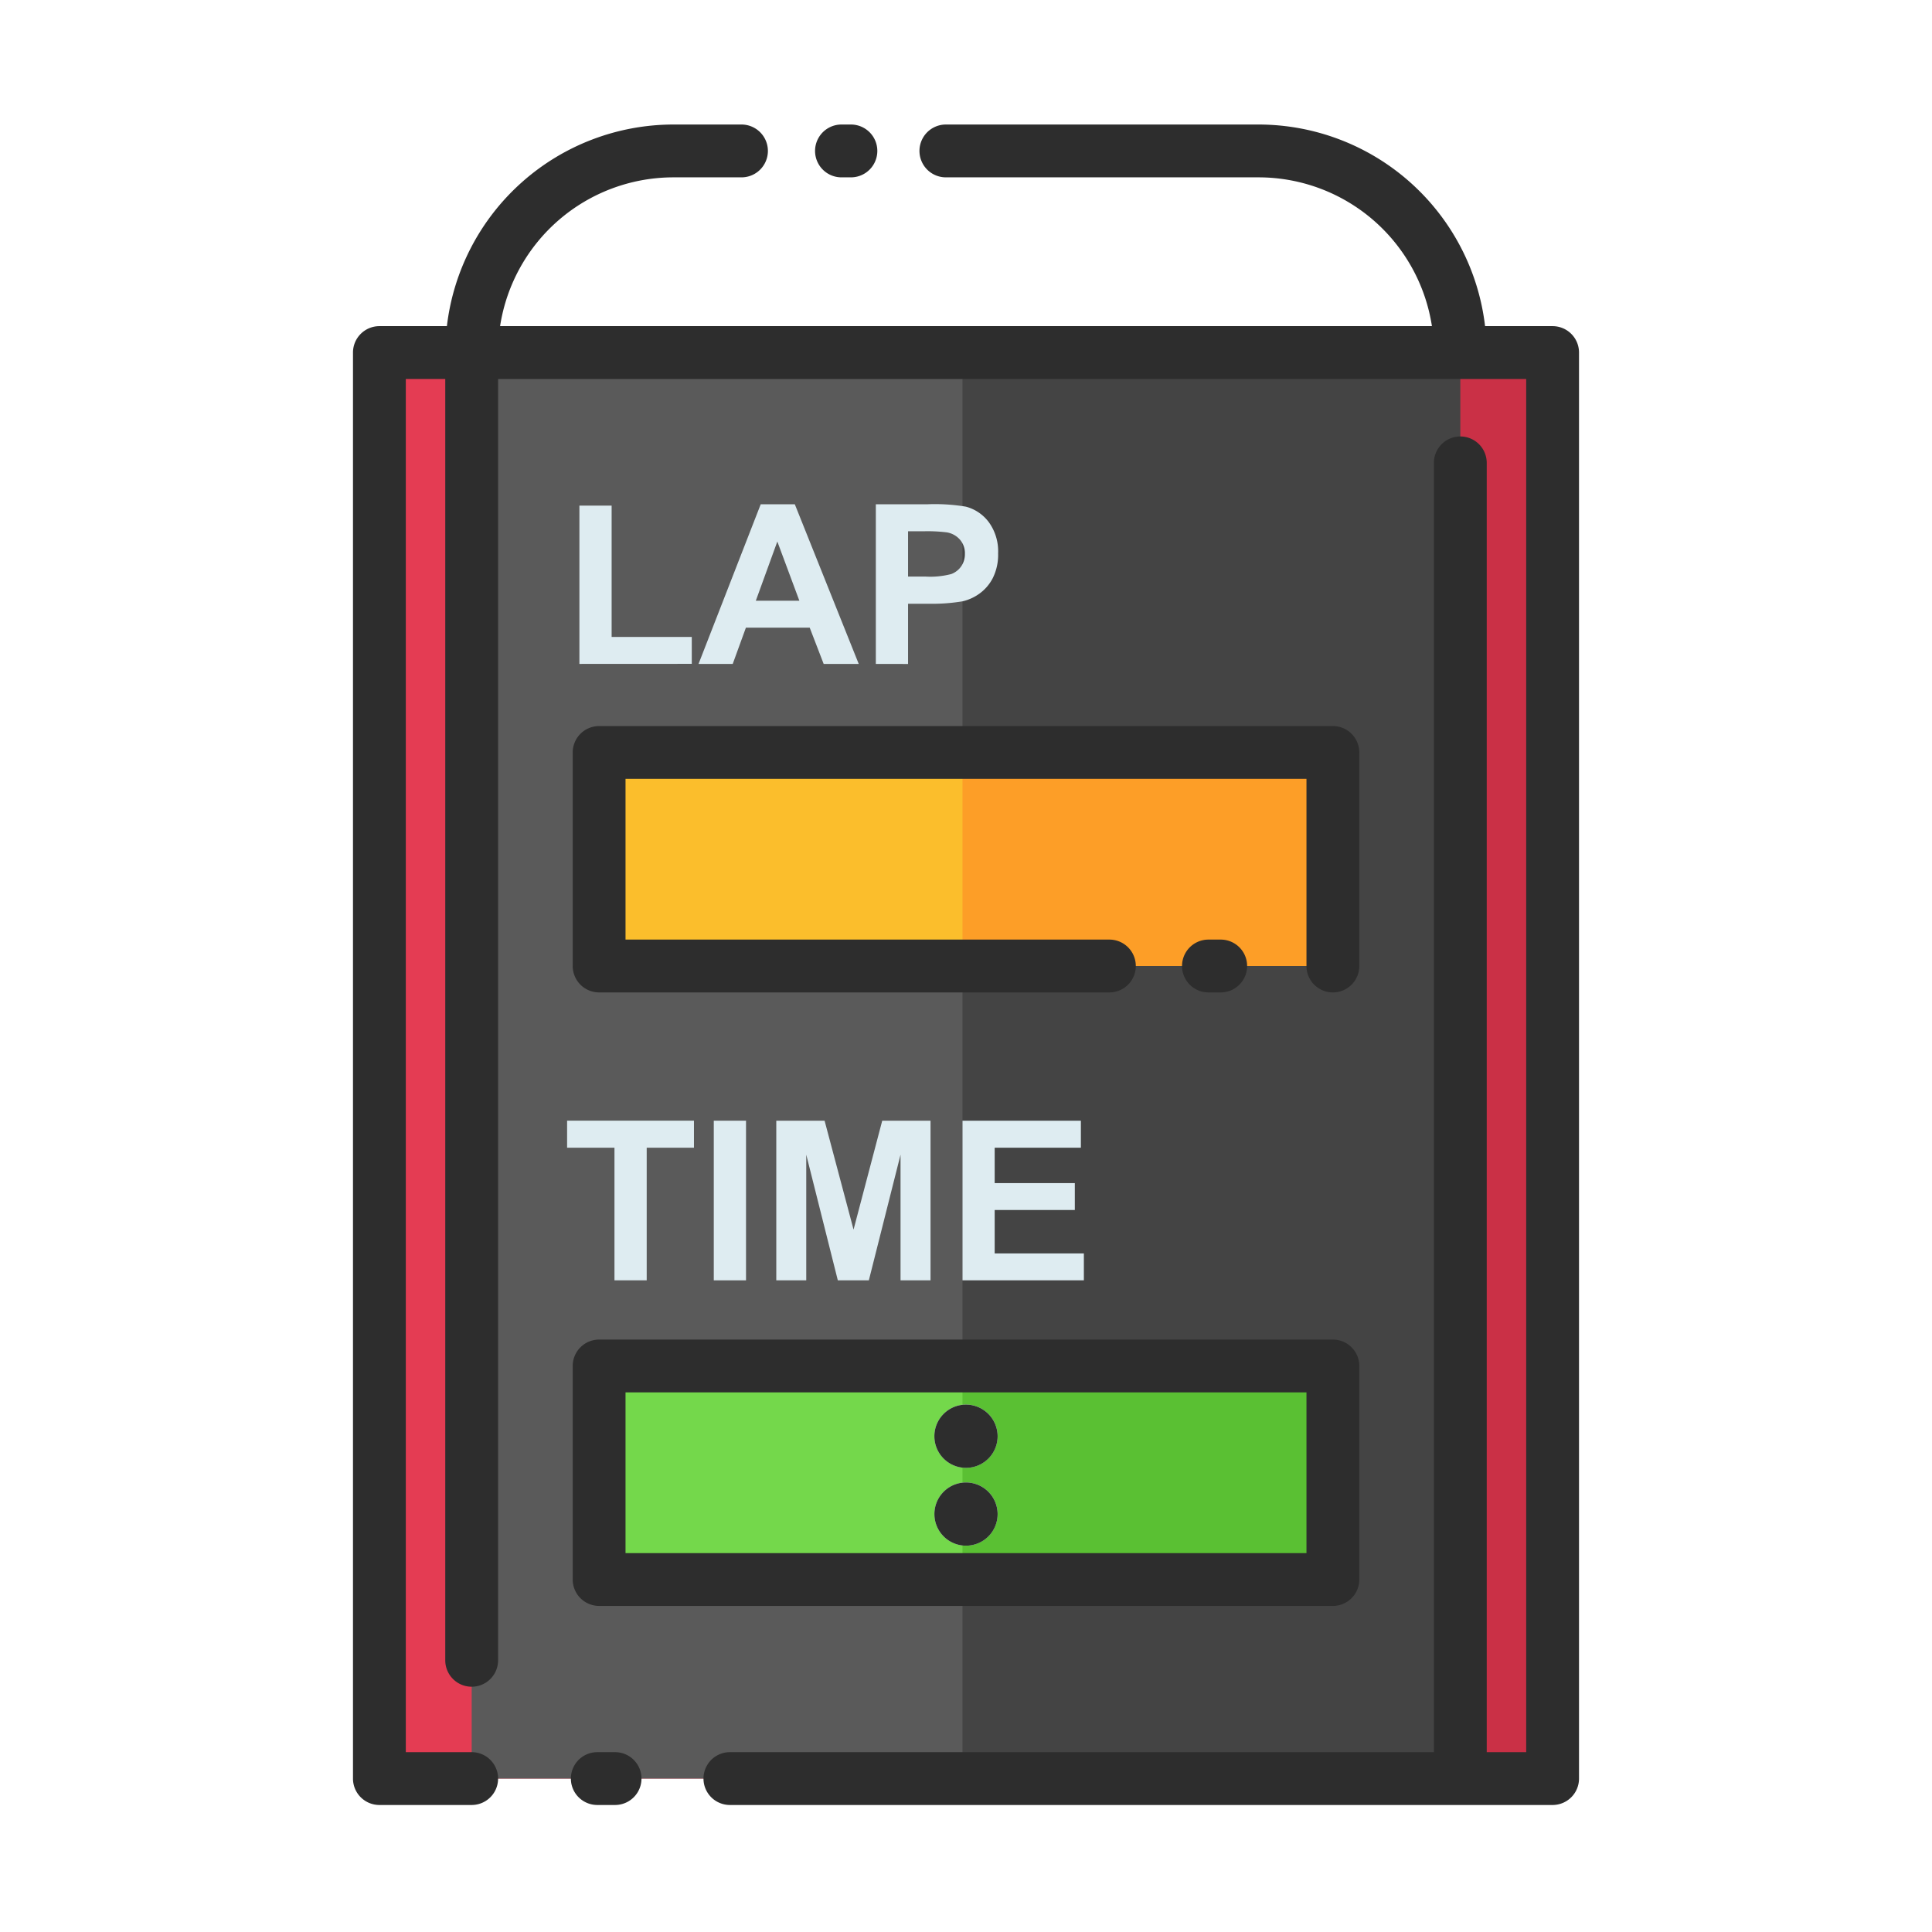 <svg id="Layer_1" data-name="Layer 1" xmlns="http://www.w3.org/2000/svg" viewBox="0 0 128 128"><title>RACE CAP</title><rect x="25.136" y="23.358" width="77.729" height="94.477" style="fill:#e43c53"/><rect x="31.25" y="23.358" width="65.5" height="94.477" style="fill:#5a5a5a"/><rect x="64" y="23.358" width="38.864" height="94.477" style="fill:#ca3046"/><rect x="63.768" y="23.358" width="32.982" height="94.477" style="fill:#444"/><path d="M38.387,43.986V33.5h2.135V42.2h5.31v1.782Z" style="fill:#deecf1"/><path d="M56.893,43.986H54.57l-.924-2.4H49.418l-.873,2.4H46.28L50.4,33.409h2.258ZM52.96,39.8,51.5,35.877,50.075,39.8Z" style="fill:#deecf1"/><path d="M58.026,43.986V33.409h3.427a12.421,12.421,0,0,1,2.54.159A2.775,2.775,0,0,1,65.515,34.6a3.285,3.285,0,0,1,.613,2.06,3.454,3.454,0,0,1-.353,1.638,2.9,2.9,0,0,1-.9,1.042,3.1,3.1,0,0,1-1.108.5A12.173,12.173,0,0,1,61.554,40H60.161v3.99ZM60.161,35.2v3H61.33a5.522,5.522,0,0,0,1.689-.166,1.4,1.4,0,0,0,.667-.519,1.423,1.423,0,0,0,.241-.823,1.366,1.366,0,0,0-.339-.952,1.48,1.48,0,0,0-.859-.469,10.27,10.27,0,0,0-1.537-.072Z" style="fill:#deecf1"/><path d="M40.71,84.826V76.038H37.572v-1.79h8.405v1.79H42.846v8.787Z" style="fill:#deecf1"/><path d="M47.29,84.826V74.249h2.136V84.826Z" style="fill:#deecf1"/><path d="M51.431,84.826V74.249h3.2l1.919,7.215,1.9-7.215h3.2V84.826H59.663V76.5l-2.1,8.326H55.508L53.416,76.5v8.326Z" style="fill:#deecf1"/><path d="M63.768,84.826V74.249h7.843v1.79H65.9v2.344h5.31v1.782H65.9v2.878h5.909v1.782Z" style="fill:#deecf1"/><rect x="39.694" y="49.854" width="48.613" height="14.146" style="fill:#fbbe2c"/><rect x="39.694" y="90.504" width="48.613" height="14.146" style="fill:#74d84b"/><rect x="63.768" y="90.504" width="24.538" height="14.146" style="fill:#5ac033"/><rect x="63.768" y="49.854" width="24.538" height="14.146" style="fill:#fd9e27"/><path d="M64,97.248a2.095,2.095,0,1,1,2.095-2.095A2.1,2.1,0,0,1,64,97.248Z" style="fill:#deecf1"/><path d="M64,102.405a2.094,2.094,0,1,1,2.095-2.094A2.1,2.1,0,0,1,64,102.405Z" style="fill:#deecf1"/><path d="M37.943,64a1.75,1.75,0,0,0,1.75,1.75H73.5a1.75,1.75,0,0,0,0-3.5H41.443V51.6H86.557V64a1.75,1.75,0,0,0,3.5,0V49.854a1.75,1.75,0,0,0-1.75-1.75H39.693a1.75,1.75,0,0,0-1.75,1.75Z" style="fill:#2d2d2d"/><path d="M80.875,65.75a1.75,1.75,0,0,0,0-3.5h-.812a1.75,1.75,0,0,0,0,3.5Z" style="fill:#2d2d2d"/><path d="M37.943,90.5v14.146a1.75,1.75,0,0,0,1.75,1.75H88.307a1.75,1.75,0,0,0,1.75-1.75V90.5a1.75,1.75,0,0,0-1.75-1.75H39.693A1.75,1.75,0,0,0,37.943,90.5Zm3.5,1.75H86.557V102.9H41.443Z" style="fill:#2d2d2d"/><path d="M64,93.059a2.095,2.095,0,1,0,2.095,2.095A2.1,2.1,0,0,0,64,93.059Z" style="fill:#2d2d2d"/><path d="M64,98.217a2.094,2.094,0,1,0,2.095,2.095A2.1,2.1,0,0,0,64,98.217Z" style="fill:#2d2d2d"/><path d="M40.75,116.085H39.572a1.75,1.75,0,0,0,0,3.5H40.75a1.75,1.75,0,0,0,0-3.5Z" style="fill:#2d2d2d"/><path d="M102.864,21.608H98.39a15.124,15.124,0,0,0-15-13.358H62.667a1.75,1.75,0,0,0,0,3.5H83.392a11.625,11.625,0,0,1,11.477,9.858H33.132A11.625,11.625,0,0,1,44.608,11.75h4.517a1.75,1.75,0,0,0,0-3.5H44.608a15.124,15.124,0,0,0-15,13.358H25.136a1.75,1.75,0,0,0-1.75,1.75v94.477a1.75,1.75,0,0,0,1.75,1.75H31.25a1.75,1.75,0,0,0,0-3.5H26.886V25.108H29.5V110a1.75,1.75,0,0,0,3.5,0V25.108h68.114v90.977H98.5V30.667a1.75,1.75,0,0,0-3.5,0v85.418H48.358a1.75,1.75,0,0,0,0,3.5h54.506a1.75,1.75,0,0,0,1.75-1.75V23.358A1.75,1.75,0,0,0,102.864,21.608Z" style="fill:#2d2d2d"/><path d="M55.75,11.75h.625a1.75,1.75,0,0,0,0-3.5H55.75a1.75,1.75,0,0,0,0,3.5Z" style="fill:#2d2d2d"/></svg>